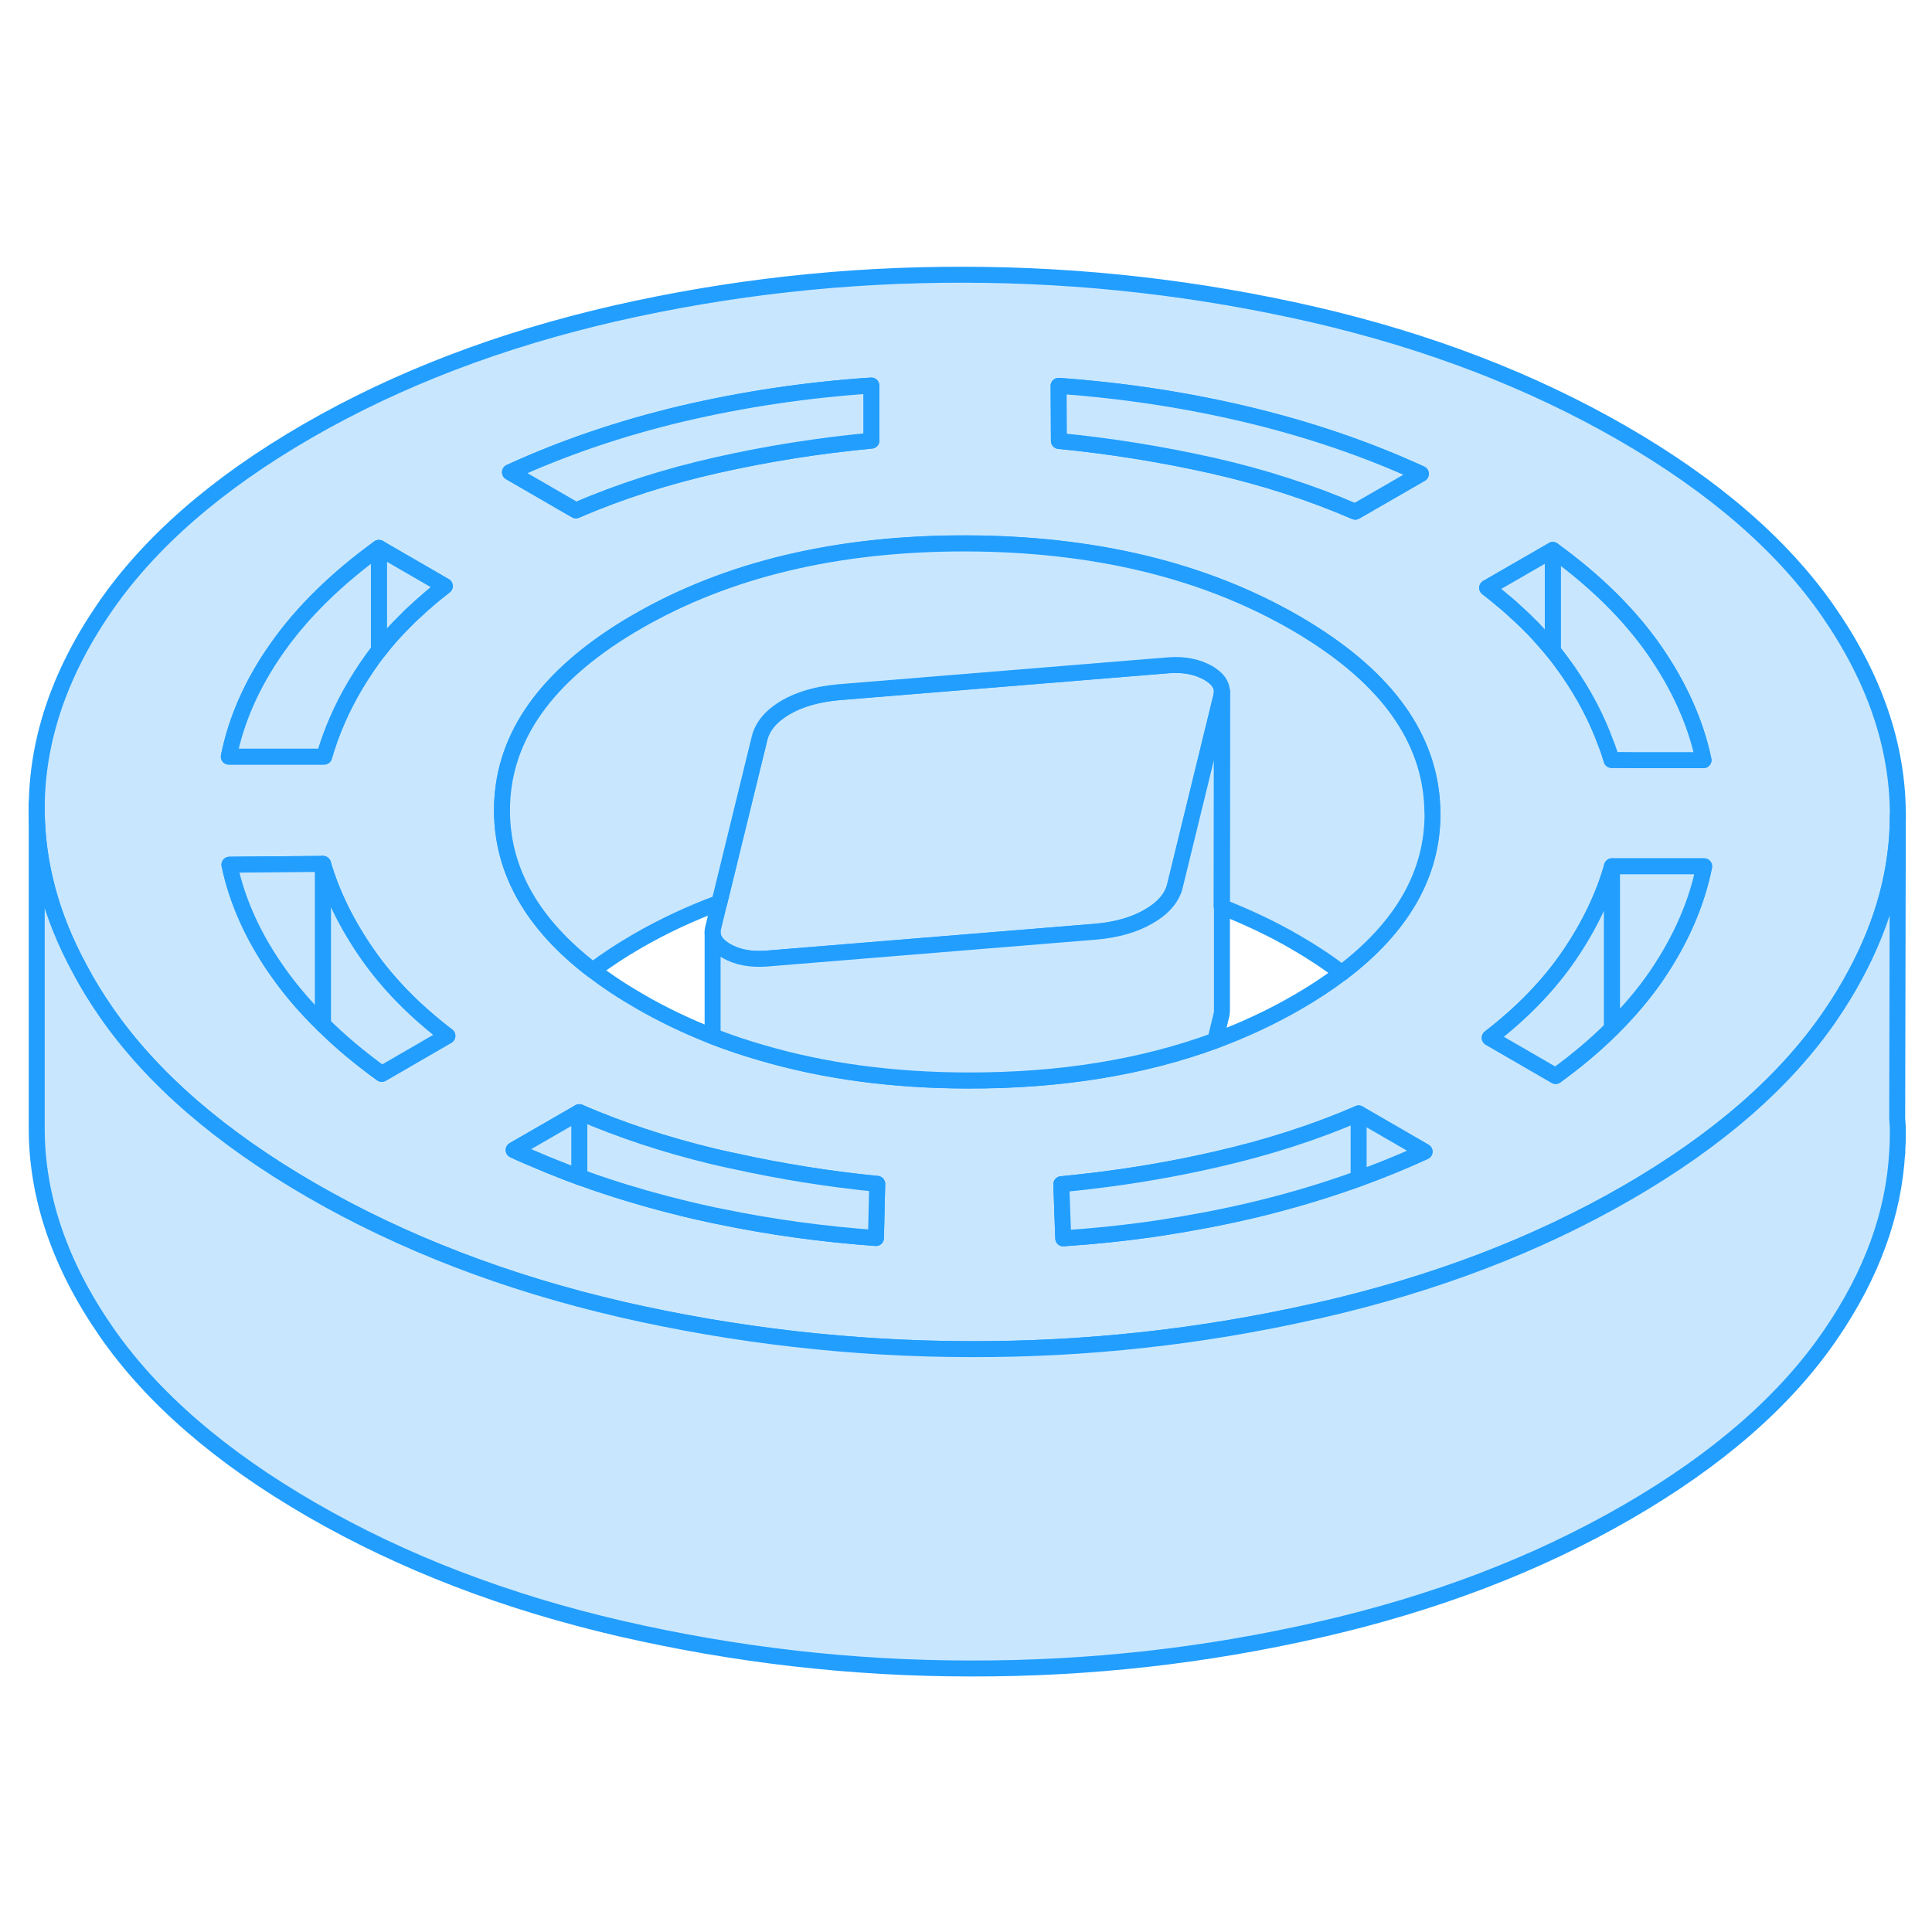 <svg width="48" height="48" viewBox="0 0 121 92" fill="#c8e7ff" xmlns="http://www.w3.org/2000/svg" stroke-width="1px" stroke-linecap="round" stroke-linejoin="round"><path d="M114.52 23.816C111.65 19.666 107.35 15.946 101.64 12.646C95.92 9.346 89.47 6.866 82.29 5.206C75.11 3.556 67.81 2.716 60.4 2.706C52.98 2.686 45.69 3.496 38.53 5.126C31.37 6.766 24.94 9.216 19.26 12.496C13.58 15.777 9.33 19.486 6.51 23.616C3.7 27.727 2.3 31.906 2.3 36.156V36.246C2.32 39.587 3.2 42.886 4.97 46.146C5.45 47.066 6.01 47.976 6.64 48.886C9.51 53.036 13.81 56.757 19.52 60.056C25.24 63.356 31.69 65.837 38.87 67.496C38.88 67.496 38.89 67.496 38.9 67.506C46.07 69.146 53.36 69.987 60.76 69.996C68.07 70.016 75.25 69.226 82.3 67.636C82.41 67.616 82.52 67.596 82.63 67.566C89.79 65.936 96.22 63.486 101.9 60.206C107.58 56.926 111.83 53.216 114.65 49.086C115.22 48.246 115.74 47.407 116.19 46.556C117.97 43.267 118.86 39.956 118.86 36.576V36.456C118.84 32.176 117.39 27.966 114.52 23.816ZM78.16 11.476C82 12.396 85.61 13.626 88.99 15.176L84.88 17.546C82.13 16.356 79.17 15.396 76.01 14.676C72.85 13.966 69.62 13.437 66.32 13.117L66.3 9.666C70.36 9.956 74.31 10.556 78.16 11.476ZM42.73 11.406C46.57 10.506 50.52 9.916 54.57 9.646V13.096C51.29 13.406 48.07 13.916 44.91 14.626C41.76 15.336 38.81 16.276 36.07 17.466L31.94 15.076C35.3 13.536 38.9 12.316 42.73 11.406ZM17.38 26.046C18.95 23.826 21.06 21.756 23.73 19.816L27.86 22.206C27.45 22.526 27.05 22.846 26.68 23.176C26.49 23.336 26.31 23.496 26.13 23.666C25.86 23.906 25.6 24.156 25.35 24.416C25.06 24.706 24.78 25.006 24.5 25.306C24.24 25.607 23.99 25.906 23.75 26.216C23.74 26.226 23.73 26.226 23.73 26.236C23.45 26.586 23.19 26.947 22.95 27.306C21.97 28.756 21.22 30.226 20.68 31.716C20.54 32.106 20.41 32.496 20.3 32.886H14.33C14.8 30.546 15.81 28.266 17.38 26.046ZM23.91 52.756C22.54 51.766 21.31 50.736 20.23 49.666C19.18 48.646 18.27 47.587 17.49 46.496C15.9 44.276 14.86 41.996 14.37 39.656L20.23 39.606C20.79 41.506 21.71 43.386 22.99 45.226C24.27 47.076 25.95 48.796 28.02 50.376L23.91 52.756ZM54.86 63.036C51.54 62.796 48.3 62.356 45.13 61.696C44.96 61.666 44.79 61.626 44.63 61.596C44.08 61.476 43.54 61.356 43 61.226C41.26 60.806 39.56 60.326 37.91 59.776C37.47 59.636 37.04 59.486 36.61 59.326C36.5 59.296 36.39 59.256 36.28 59.216C36.21 59.186 36.14 59.156 36.07 59.136C35.63 58.976 35.19 58.806 34.75 58.626C34.45 58.506 34.16 58.396 33.87 58.266C33.61 58.156 33.35 58.046 33.09 57.936C32.78 57.806 32.47 57.666 32.17 57.526L36.28 55.156C38.87 56.276 41.65 57.196 44.63 57.916C44.82 57.956 45.01 58.006 45.2 58.046C45.46 58.106 45.72 58.166 45.98 58.216C48.92 58.866 51.91 59.346 54.94 59.646L54.86 63.036ZM85.09 59.316C84.73 59.446 84.37 59.576 84 59.696C83.21 59.966 82.41 60.216 81.6 60.456C81.26 60.556 80.91 60.657 80.56 60.746C80.33 60.816 80.09 60.876 79.86 60.936C79.39 61.066 78.91 61.186 78.43 61.296C76.53 61.746 74.6 62.106 72.65 62.406C70.66 62.706 68.64 62.916 66.59 63.056L66.47 59.666C69.08 59.416 71.66 59.046 74.19 58.536C74.86 58.406 75.53 58.256 76.19 58.106C79.38 57.376 82.35 56.426 85.09 55.236L89.22 57.626C87.88 58.236 86.51 58.806 85.09 59.316ZM84.03 46.436C83.19 47.076 82.26 47.686 81.24 48.276C79.63 49.206 77.92 50.006 76.11 50.676C71.57 52.346 66.42 53.186 60.67 53.176C55.93 53.176 51.59 52.586 47.66 51.426C46.62 51.126 45.61 50.786 44.63 50.406C43.03 49.776 41.5 49.046 40.05 48.206C38.98 47.586 38 46.946 37.13 46.266C33.36 43.386 31.46 40.066 31.44 36.296C31.42 31.946 33.9 28.206 38.88 25.046C39.21 24.836 39.56 24.626 39.91 24.426C45.59 21.146 52.45 19.516 60.48 19.526C68.51 19.546 75.38 21.197 81.1 24.497C81.5 24.727 81.88 24.956 82.25 25.196C87.2 28.356 89.68 32.086 89.71 36.406C89.73 40.206 87.83 43.546 84.02 46.436H84.03ZM97.25 19.946C99.94 21.896 102.06 23.996 103.62 26.236C105.17 28.476 106.2 30.766 106.69 33.106H102.41L100.93 33.096C100.83 32.756 100.72 32.406 100.58 32.066C100.02 30.516 99.22 28.986 98.17 27.476C97.88 27.066 97.58 26.656 97.25 26.256C97.13 26.106 97 25.956 96.87 25.806C96.74 25.657 96.61 25.506 96.47 25.356C96.45 25.326 96.42 25.296 96.39 25.266C96.28 25.136 96.16 25.016 96.04 24.886C95.7 24.536 95.35 24.197 94.98 23.866C94.71 23.616 94.44 23.366 94.15 23.136C93.83 22.856 93.49 22.586 93.14 22.316L97.25 19.946ZM103.73 46.626C102.95 47.756 102.03 48.846 100.96 49.906C99.93 50.936 98.75 51.926 97.43 52.886L93.3 50.496C95.35 48.916 97 47.206 98.26 45.367C99.52 43.526 100.42 41.656 100.96 39.756H106.73C106.26 42.096 105.26 44.386 103.73 46.626Z" stroke="#229EFF" stroke-linejoin="round"/><path d="M54.58 13.097C51.29 13.406 48.07 13.916 44.91 14.627C41.76 15.336 38.81 16.276 36.07 17.466L31.94 15.076C35.3 13.537 38.9 12.316 42.73 11.406C46.57 10.507 50.52 9.916 54.57 9.646V13.097H54.58Z" stroke="#229EFF" stroke-linejoin="round"/><path d="M88.99 15.176L84.88 17.546C82.13 16.356 79.17 15.396 76.01 14.676C72.85 13.966 69.62 13.436 66.32 13.116L66.3 9.666C70.36 9.956 74.31 10.556 78.16 11.476C82 12.396 85.61 13.626 88.99 15.176Z" stroke="#229EFF" stroke-linejoin="round"/><path d="M20.23 39.606V49.666C19.18 48.646 18.27 47.587 17.49 46.496C15.9 44.276 14.86 41.996 14.37 39.656L20.23 39.606Z" stroke="#229EFF" stroke-linejoin="round"/><path d="M28.02 50.376L23.91 52.756C22.54 51.766 21.309 50.736 20.23 49.666V39.606C20.79 41.506 21.709 43.386 22.989 45.226C24.27 47.076 25.95 48.796 28.02 50.376Z" stroke="#229EFF" stroke-linejoin="round"/><path d="M100.96 39.757V49.907C99.93 50.937 98.75 51.927 97.43 52.887L93.3 50.497C95.35 48.917 97 47.207 98.26 45.367C99.52 43.527 100.42 41.657 100.96 39.757Z" stroke="#229EFF" stroke-linejoin="round"/><path d="M27.86 22.206C27.45 22.526 27.049 22.846 26.68 23.177C26.489 23.337 26.309 23.496 26.13 23.666C25.86 23.906 25.599 24.156 25.349 24.416C25.049 24.706 24.77 25.006 24.5 25.306C24.23 25.616 23.98 25.916 23.75 26.216C23.739 26.226 23.73 26.227 23.73 26.236V19.816L27.86 22.206Z" stroke="#229EFF" stroke-linejoin="round"/><path d="M23.73 19.816V26.236C23.45 26.587 23.19 26.947 22.95 27.306C21.97 28.756 21.22 30.226 20.68 31.716C20.54 32.106 20.41 32.496 20.3 32.886H14.33C14.8 30.546 15.81 28.266 17.38 26.046C18.95 23.826 21.06 21.756 23.73 19.816Z" stroke="#229EFF" stroke-linejoin="round"/><path d="M106.69 33.106H102.41L100.93 33.096C100.83 32.756 100.72 32.406 100.58 32.066C100.02 30.516 99.22 28.986 98.17 27.476C97.88 27.066 97.58 26.656 97.25 26.256V19.946C99.94 21.896 102.06 23.996 103.62 26.236C105.17 28.476 106.2 30.766 106.69 33.106Z" stroke="#229EFF" stroke-linejoin="round"/><path d="M97.25 19.946V26.256C97.13 26.106 97 25.956 96.87 25.806C96.75 25.656 96.61 25.506 96.47 25.356C96.45 25.326 96.42 25.296 96.39 25.266C96.28 25.136 96.16 25.016 96.04 24.886C95.7 24.536 95.35 24.196 94.98 23.866C94.71 23.616 94.44 23.366 94.15 23.136C93.83 22.856 93.49 22.586 93.14 22.316L97.25 19.946Z" stroke="#229EFF" stroke-linejoin="round"/><path d="M89.22 57.626C85.86 59.166 82.26 60.386 78.43 61.296C76.53 61.746 74.6 62.106 72.65 62.406C70.66 62.706 68.64 62.916 66.59 63.056L66.47 59.666C69.08 59.416 71.66 59.046 74.19 58.536C74.86 58.406 75.53 58.256 76.19 58.106C79.38 57.376 82.35 56.426 85.09 55.236L89.22 57.626Z" stroke="#229EFF" stroke-linejoin="round"/><path d="M54.94 59.646L54.86 63.036C51.54 62.796 48.3 62.356 45.13 61.696C44.96 61.666 44.79 61.626 44.63 61.596C44.08 61.476 43.54 61.356 43 61.226C41.26 60.806 39.56 60.326 37.91 59.776C37.47 59.636 37.04 59.486 36.61 59.326C36.5 59.296 36.39 59.256 36.28 59.216V55.156C38.87 56.276 41.65 57.196 44.63 57.916C44.82 57.956 45.01 58.006 45.2 58.046C45.46 58.106 45.72 58.166 45.98 58.216C48.92 58.866 51.91 59.346 54.94 59.646Z" stroke="#229EFF" stroke-linejoin="round"/><path d="M32.17 57.526L36.28 55.156V59.216C36.21 59.186 36.14 59.156 36.07 59.136C35.63 58.976 35.19 58.806 34.75 58.626C34.45 58.506 34.16 58.396 33.87 58.266C33.61 58.156 33.35 58.046 33.09 57.936C32.78 57.806 32.47 57.666 32.17 57.526Z" stroke="#229EFF" stroke-linejoin="round"/><path d="M76.53 28.807C76.53 28.887 76.52 28.977 76.5 29.067L73.58 41.017C73.56 41.107 73.53 41.187 73.5 41.277C73.25 41.907 72.73 42.457 71.94 42.907C71.05 43.427 69.96 43.737 68.65 43.857L47.97 45.547C47 45.617 46.18 45.457 45.49 45.067C44.91 44.727 44.63 44.337 44.63 43.897C44.63 43.807 44.63 43.727 44.66 43.637L45.05 42.027L47.58 31.687C47.78 30.937 48.33 30.307 49.22 29.787C50.11 29.277 51.2 28.967 52.51 28.847L73.2 27.157C74.16 27.087 74.98 27.247 75.67 27.637C76.25 27.977 76.53 28.367 76.53 28.807Z" stroke="#229EFF" stroke-linejoin="round"/><path d="M89.719 36.406C89.74 40.206 87.84 43.546 84.029 46.436C83.159 45.756 82.18 45.116 81.11 44.496C79.66 43.656 78.129 42.936 76.529 42.306C76.519 42.306 76.519 42.306 76.51 42.306L76.529 28.816C76.529 28.376 76.25 27.986 75.67 27.646C74.98 27.256 74.159 27.096 73.2 27.166L52.51 28.856C51.2 28.976 50.109 29.286 49.219 29.796C48.33 30.316 47.779 30.946 47.58 31.696L45.05 42.036C43.24 42.706 41.53 43.506 39.92 44.436C38.9 45.026 37.97 45.636 37.13 46.276C33.36 43.396 31.46 40.076 31.44 36.306C31.42 31.956 33.9 28.216 38.88 25.056C39.21 24.846 39.559 24.636 39.91 24.436C45.59 21.156 52.45 19.526 60.48 19.536C68.51 19.556 75.379 21.206 81.1 24.506C81.499 24.736 81.88 24.966 82.25 25.206C87.2 28.366 89.68 32.096 89.71 36.416L89.719 36.406Z" stroke="#229EFF" stroke-linejoin="round"/><path d="M76.51 42.297C76.51 42.297 76.52 42.297 76.53 42.297V48.817C76.53 48.887 76.52 48.967 76.5 49.057L76.11 50.667C71.57 52.337 66.42 53.177 60.67 53.167C55.93 53.167 51.59 52.577 47.66 51.417C46.62 51.117 45.61 50.777 44.63 50.397V43.887C44.63 44.327 44.91 44.717 45.49 45.057C46.18 45.447 47 45.607 47.97 45.537L68.65 43.847C69.96 43.727 71.05 43.417 71.94 42.897C72.73 42.447 73.25 41.897 73.5 41.267C73.53 41.177 73.56 41.097 73.58 41.007L76.5 29.057C76.52 28.967 76.53 28.877 76.53 28.797L76.51 42.287V42.297Z" stroke="#229EFF" stroke-linejoin="round"/><path d="M76.53 42.307V28.807" stroke="#229EFF" stroke-linejoin="round"/><path d="M118.82 57.756V57.656" stroke="#229EFF" stroke-linejoin="round"/><path d="M118.82 55.556C118.85 55.856 118.86 56.156 118.86 56.456C118.86 56.856 118.85 57.256 118.82 57.656C118.61 61.526 117.22 65.336 114.65 69.086C111.83 73.216 107.58 76.926 101.9 80.206C96.22 83.486 89.79 85.936 82.63 87.566C75.47 89.206 68.18 90.016 60.76 89.996C53.35 89.996 46.05 89.146 38.87 87.496C31.69 85.836 25.24 83.356 19.52 80.056C13.81 76.756 9.51 73.036 6.64 68.886C3.77 64.736 2.32 60.526 2.3 56.246V36.246C2.32 39.586 3.2 42.886 4.97 46.146C5.45 47.066 6.01 47.976 6.64 48.886C9.51 53.036 13.81 56.756 19.52 60.056C25.24 63.356 31.69 65.836 38.87 67.496C38.88 67.496 38.89 67.496 38.9 67.506C46.07 69.146 53.36 69.986 60.76 69.996C68.07 70.016 75.25 69.226 82.3 67.636C82.41 67.616 82.52 67.596 82.63 67.566C89.79 65.936 96.22 63.486 101.9 60.206C107.58 56.926 111.83 53.216 114.65 49.086C115.22 48.246 115.74 47.406 116.19 46.556C117.97 43.266 118.86 39.956 118.86 36.576L118.82 55.406V55.556Z" stroke="#229EFF" stroke-linejoin="round"/><path d="M2.3 36.157V35.797" stroke="#229EFF" stroke-linejoin="round"/><path d="M106.73 39.767C106.26 42.097 105.26 44.387 103.73 46.627C102.95 47.757 102.03 48.847 100.96 49.907V39.757H106.73V39.767Z" stroke="#229EFF" stroke-linejoin="round"/><path d="M85.09 59.316V55.236" stroke="#229EFF" stroke-linejoin="round"/></svg>